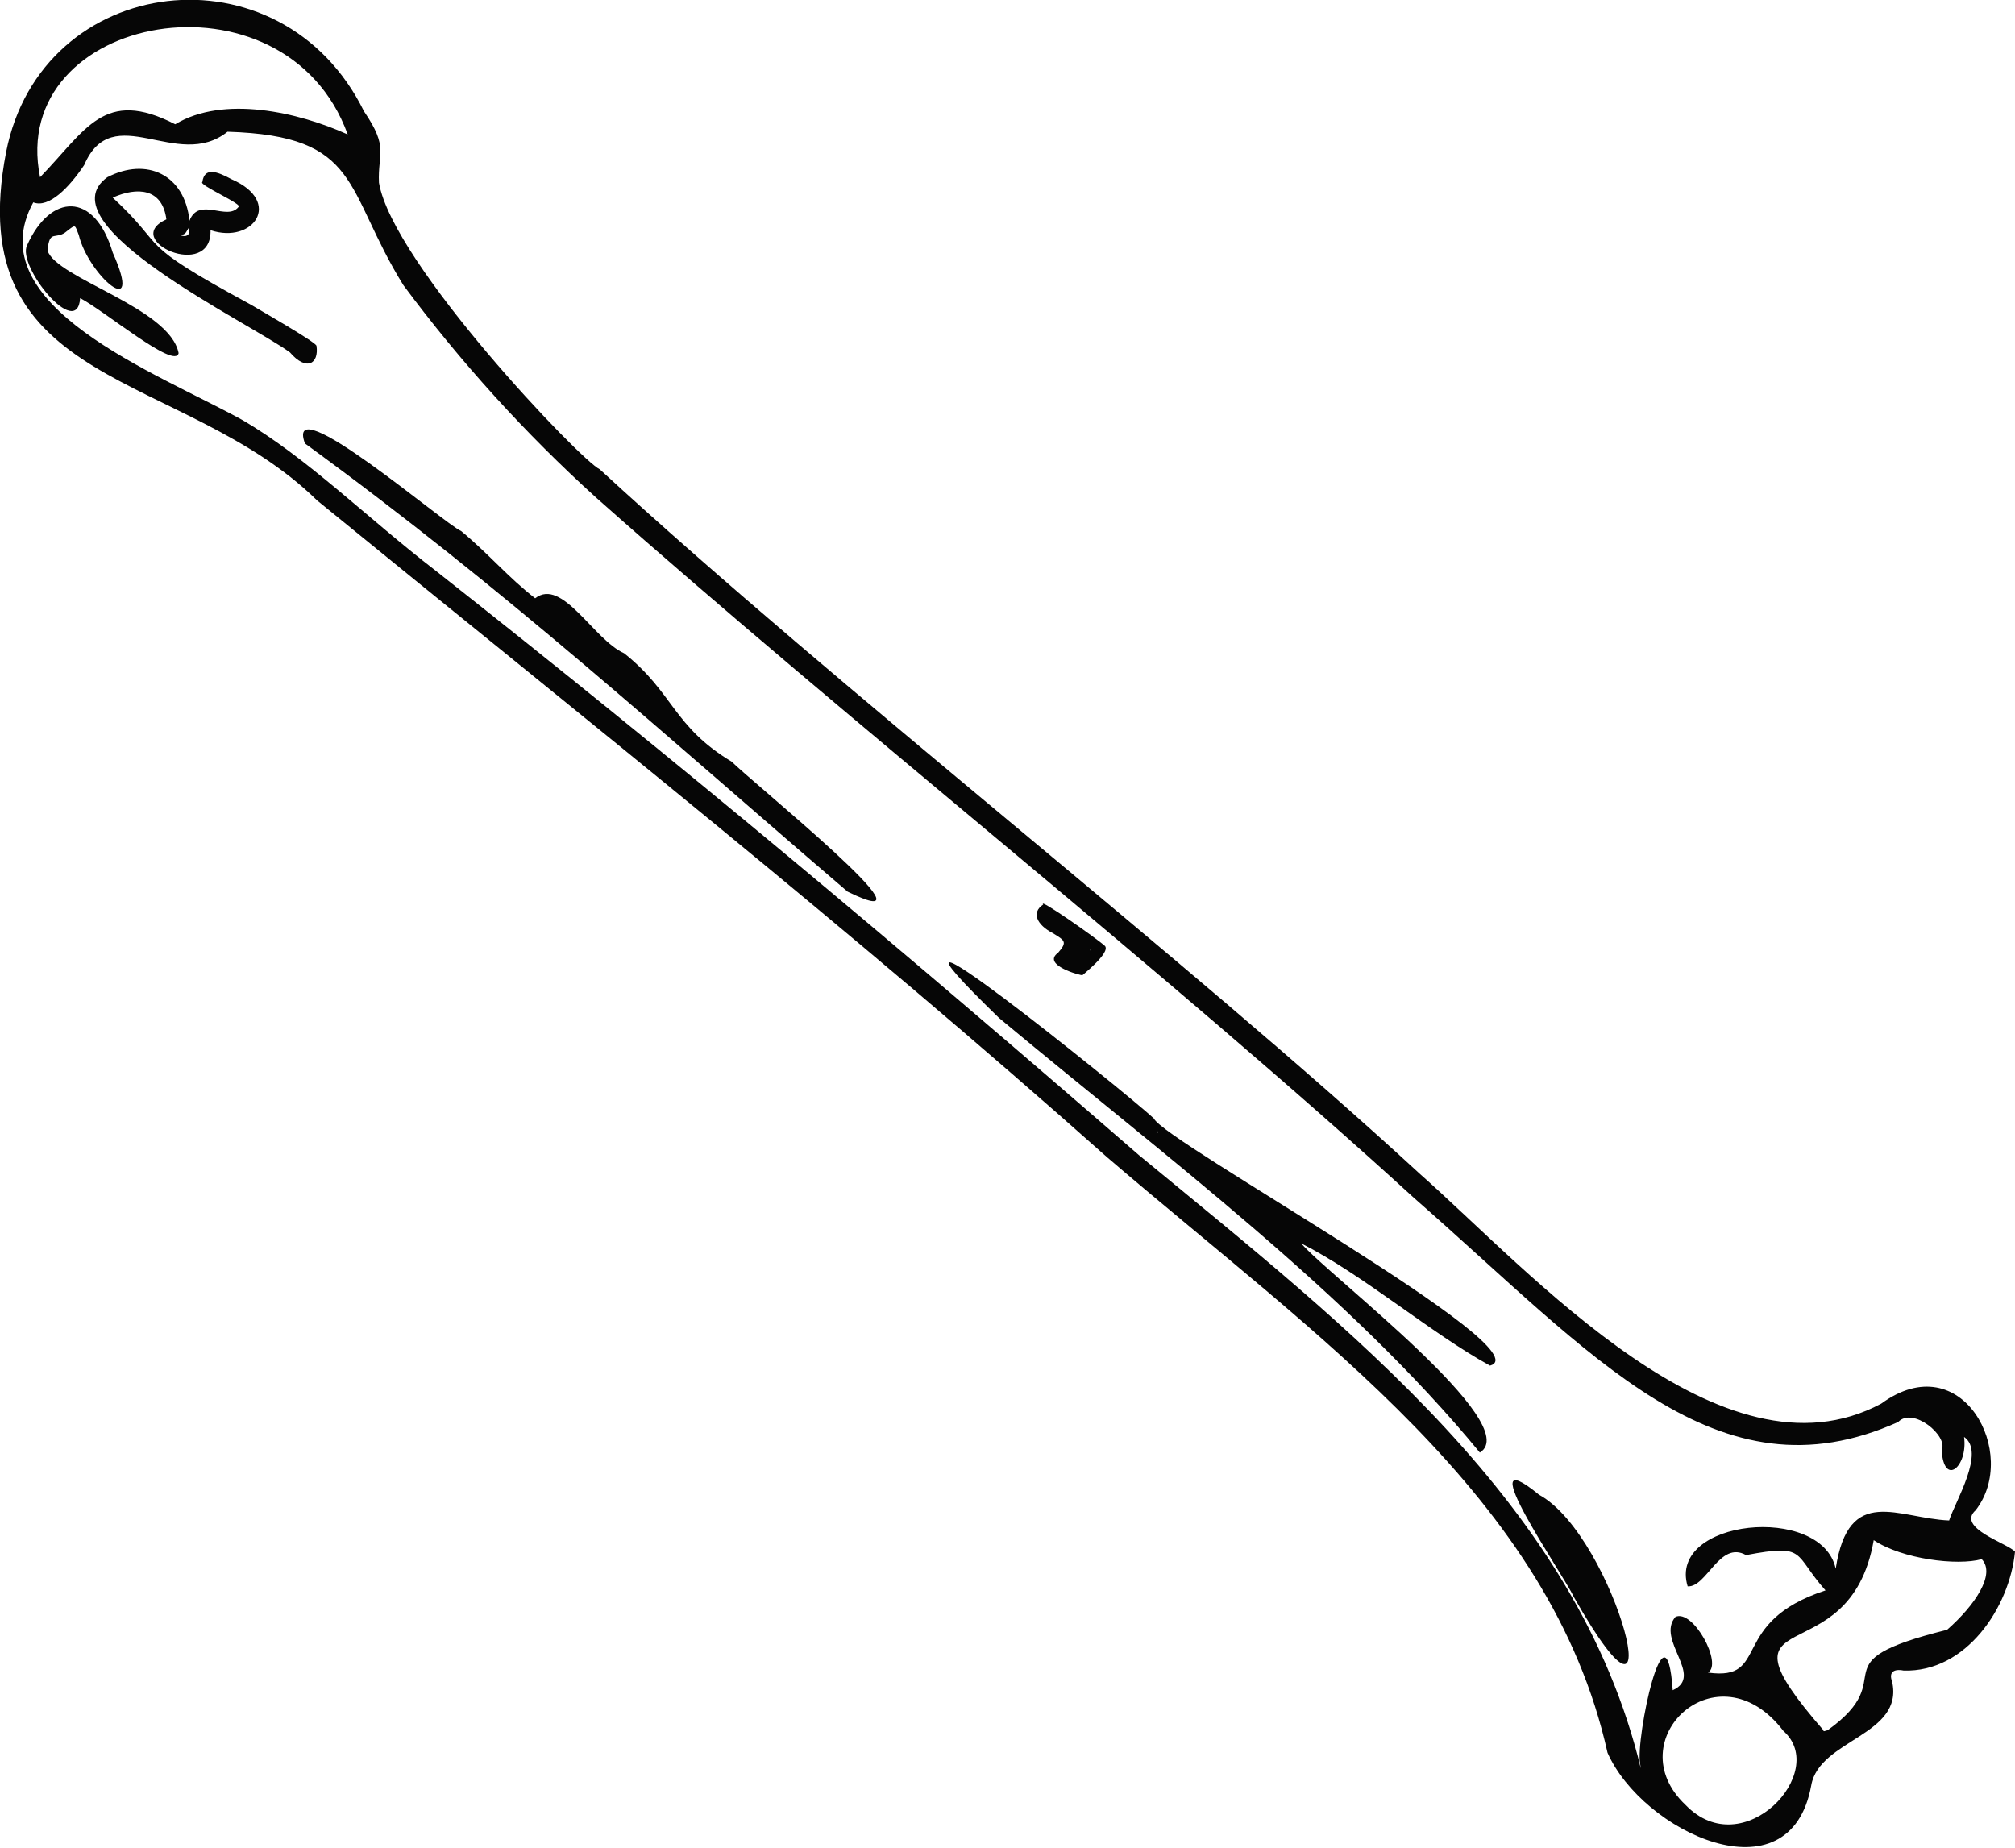 <?xml version="1.0" encoding="utf-8"?>
<!-- Generator: Adobe Illustrator 24.0.0, SVG Export Plug-In . SVG Version: 6.00 Build 0)  -->
<svg version="1.1" id="Layer_1" xmlns="http://www.w3.org/2000/svg" xmlns:xlink="http://www.w3.org/1999/xlink" x="0px" y="0px"
	 viewBox="0 0 296.7 272.1" style="enable-background:new 0 0 296.7 272.1;" xml:space="preserve">
<style type="text/css">
	.st0{fill:#060606;}
</style>
<title>aOgaqeJRuvlxRT3oR7mIm</title>
<g id="Layer_2_1_">
	<g id="Layer_1-2">
		<g id="aOgaqeJRuvlxRT3oR7mIm">
			<g id="aOgaqeJRuvlxRT3oR7mIm-child-1">
				<path class="st0" d="M217.9,213.9c-19.3-23.5-46.2-43.5-70.8-64c-24.3-23.6,18.6,10.9,22.8,14.8c1.5,3.4,57.6,34.2,49.5,36.4
					c-8.6-4.7-18.7-13.4-27.8-18C195.6,187.8,224.6,209.8,217.9,213.9z M170.4,166.9c0,0,0.2-0.3,0.1-0.3L170.4,166.9z M226.6,220.1
					c-10.6-8.7,3.7,11.9,5.1,15C247,262.1,238,226.3,226.6,220.1z M236.7,258.1c-8.4-37.7-42.7-61.1-73.7-87.7
					C125,136.6,86.3,106,46.7,73.7C26.9,54.3-5.9,57.6,0.9,22.4c5.2-26.5,40.5-30.8,52.7-6c3.7,5.4,2,6.1,2.2,10.5
					c2,11.9,29.8,41,32.5,42.2c35.3,32.5,86.3,72,120.7,103.7c16.4,14.5,44.6,46.4,68,33.9c11.9-8.7,20.4,7.4,13.9,15.7
					c-2.9,2.6,4.8,4.9,5.8,6.1c-0.8,8.2-7.2,17.8-16.4,17.5c-1.5-0.3-2.2,0.3-1.7,1.6c1.8,8-10.7,8.5-11.9,15.3
					C263.6,280.1,241.8,269.7,236.7,258.1L236.7,258.1z M172.2,176.2c0,0,0.2-0.3,0.1-0.3L172.2,176.2z M51.2,19.8
					C42-5.6,1,1.9,5.9,26.1c6.8-7,9.4-13.2,19.9-7.8C32.9,14,43.9,16.5,51.2,19.8z M269.1,254.8c11.3-8.1-2.1-9.9,17.6-14.8
					c4.1-3.6,7.2-8.2,5.1-10.4c-3.6,1-11.7,0-15.9-2.8c-3.6,20.6-24.8,8-7.4,28C268.4,255.1,268.9,254.8,269.1,254.8L269.1,254.8z
					 M248.2,265.8c8.5,8.8,21.2-4.9,14.4-10.9C252.9,242.2,238.1,256.3,248.2,265.8L248.2,265.8z M241.5,259.7
					c-0.7-3.7,3.8-25,4.8-10.8c4.7-2.1-2.5-7.4,0.4-10.8c2.6-1.2,7,6.9,4.8,8.2c9.3,1.3,2.9-7.4,17.3-12.1
					c-4.8-5.4-2.7-6.9-11.7-5.2c-3.9-2.2-5.8,4.8-8.6,4.6c-3-9.9,19.7-12.2,21.8-2.6c1.9-12.5,9.2-7.4,16.7-7.1
					c0.9-2.8,5.4-10.1,2.2-12.3c0.6,4.4-3,7.4-3.3,1.9c1-2-4.2-6.4-6.4-4.1c-26.7,12-44.9-9.9-71.3-33c-36.1-33-83-69.9-120.4-103.1
					C77.3,63.8,67.8,53.3,59.4,42c-8.8-14.2-6.1-22-25.9-22.6c-7.4,5.9-16.9-4.9-21.1,4.9c-2.2,3.3-5.2,6.4-7.5,5.5
					c-8.3,15.2,18.2,25.1,30.7,32c9.5,5.5,18.5,14.5,28.5,22.2c35.8,28.2,68.6,55.7,103.6,86.1c31.3,25.8,64.5,51.4,73.9,90.3
					L241.5,259.7z M251.1,269.5C251.1,269.5,251.2,269.4,251.1,269.5C251.1,269.4,251.1,269.5,251.1,269.5L251.1,269.5z M44.9,65.3
					c-3.1-8.5,20.6,11.9,23,12.9c4,3.3,7,6.9,10.9,9.9c4-3.1,8.6,6.1,13.1,8.1c7.3,5.8,7.2,10.8,15.9,16c2.2,2.4,32.1,26.5,17,19.1
					C97,107.5,74.8,87.1,44.9,65.3z M80.7,91.4c0,0.1,0.1,0.2,0.2,0.3C80.8,91.7,80.8,91.6,80.7,91.4z M42.7,51.9
					C36.7,47.5,6.3,33,15.8,26.1c5.8-3,11.4-0.4,12.1,6.4c1.4-3.6,5.5,0.1,7.2-2c1-0.3-6-3.3-5.3-3.7c0.3-2.2,2.1-1.6,4.3-0.4
					c7.6,3.3,3.2,9.6-3.1,7.5c0.2,7.5-13.3,1.5-6.5-1.6c-0.6-4.6-4.3-4.8-7.9-3.2c8.5,7.9,2.7,6.2,20.4,15.8c1.5,0.9,9.2,5.3,9.6,6
					C47,53.6,45.1,54.7,42.7,51.9L42.7,51.9z M35.4,28.6C35.4,28.6,35.4,28.5,35.4,28.6C35.4,28.6,35.3,28.6,35.4,28.6z M27.4,34.2
					c-0.2,0.3-0.5,0.4-0.9,0.4c1,0.5,1.7-0.2,1.2-1C27.7,33.8,27.5,34,27.4,34.2L27.4,34.2z M4,36.1c-1.6,3,7.4,14.1,7.8,7.8
					c3.5,1.8,14,10.6,14.5,8.1C25,45.3,8.3,41,7,36.9c0.3-3.3,1.2-1.4,2.9-2.9c1.3-1,1.1-0.9,1.7,0.6c1.4,5.9,9.7,13.1,5,2.6
					C13.9,28.1,7.4,28.5,4,36.1z M155.8,140.3c1.4-1.6,1-1.8-0.8-2.9c-2.3-1.2-3.2-3-1.4-4.2c-0.8-1.1,7.9,5,9.1,6.1
					c0.9,1-3.6,4.5-3.3,4.3C159.2,143.7,153.3,142.1,155.8,140.3L155.8,140.3z M160.5,140c0,0,0.2-0.3,0.1-0.3L160.5,140z"/>
			</g>
		</g>
	</g>
</g>
</svg>
